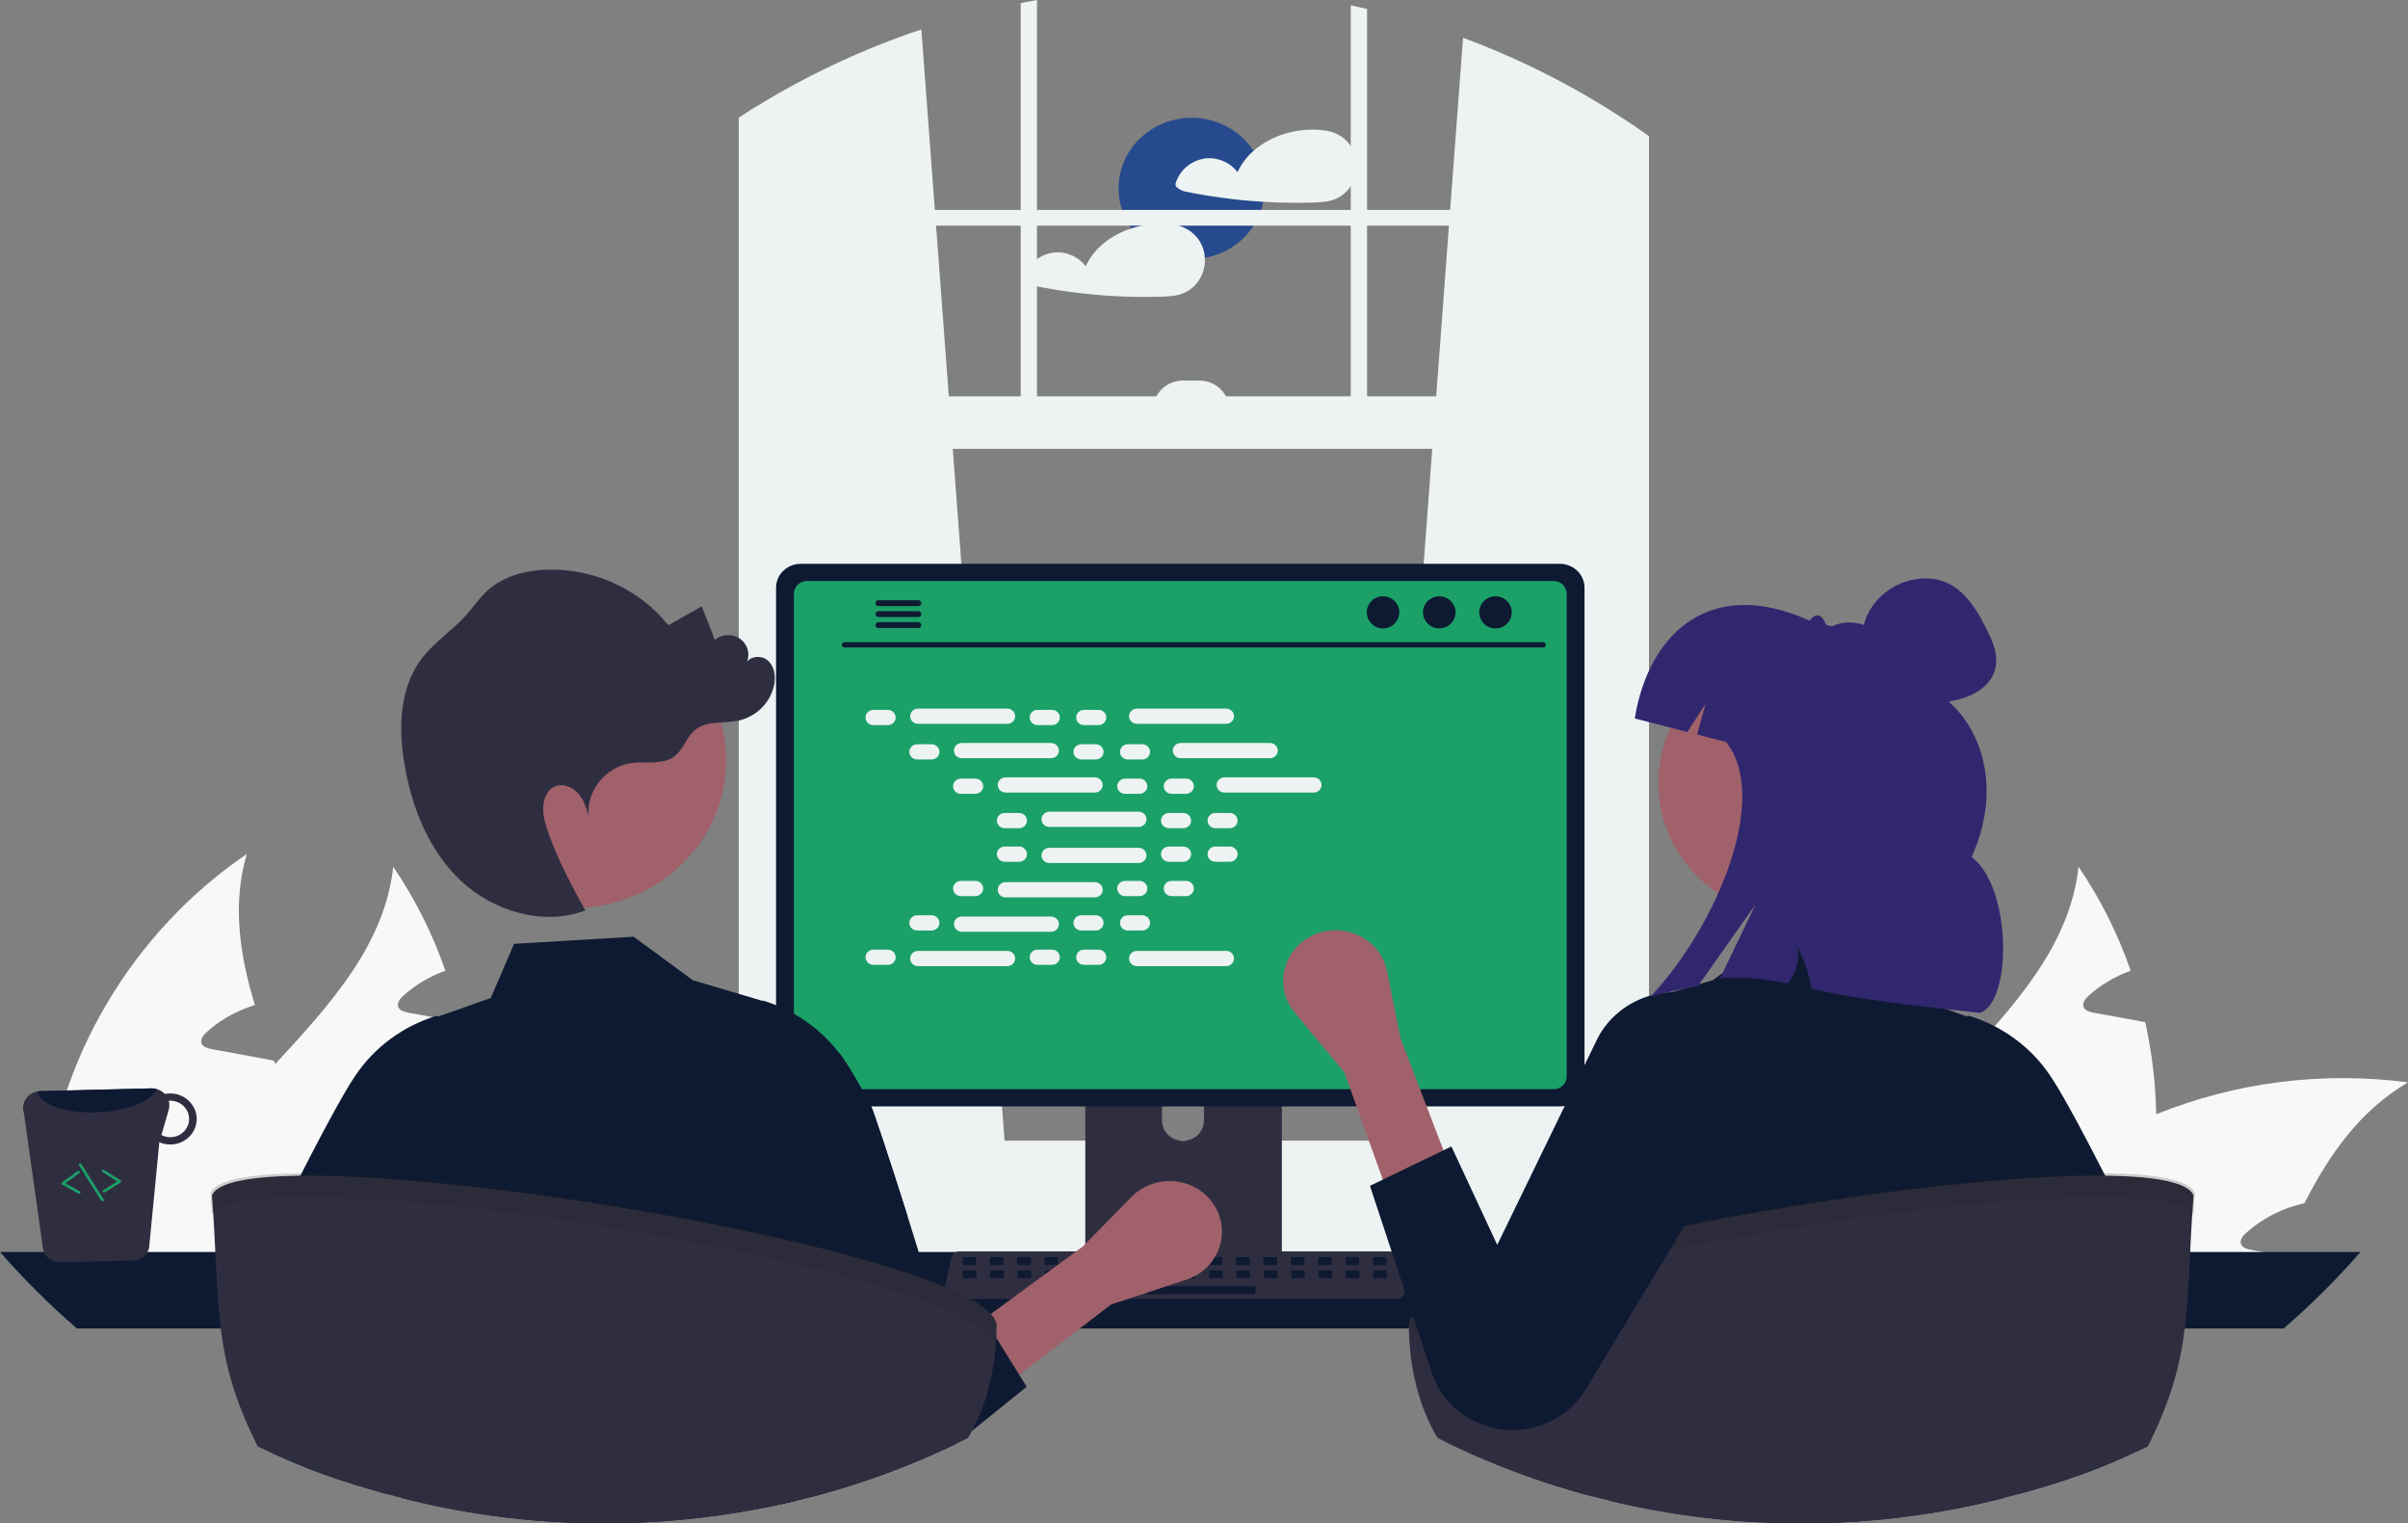 <svg width="381" height="241" viewBox="0 0 381 241" fill="none" xmlns="http://www.w3.org/2000/svg">
<rect x="0" y="0" width="381" height="241" fill="#808080" stroke="none"/>
<g clip-path="url(#clip0_243_1588)">
<path d="M188.542 40.97C194.925 40.97 200.1 35.971 200.1 29.804C200.1 23.637 194.925 18.637 188.542 18.637C182.158 18.637 176.983 23.637 176.983 29.804C176.983 35.971 182.158 40.97 188.542 40.97Z" fill="#274A8E"/>
<path d="M214.409 24.516C214.083 23.484 213.452 22.566 212.592 21.876C211.733 21.185 210.684 20.753 209.574 20.631C209.548 20.629 209.522 20.629 209.496 20.631C209.465 20.622 209.433 20.615 209.401 20.61C205.531 20.125 201.228 21.305 198.332 23.872C197.257 24.811 196.397 25.956 195.808 27.235C195.271 26.526 194.564 25.955 193.747 25.57C192.93 25.186 192.029 24.999 191.12 25.027C189.949 25.101 188.83 25.523 187.916 26.235C187.002 26.947 186.337 27.914 186.012 29.004C185.977 29.137 185.986 29.278 186.04 29.405C186.094 29.532 186.189 29.64 186.311 29.71C186.659 29.998 187.073 30.202 187.519 30.304C188.475 30.501 189.441 30.681 190.406 30.844C192.293 31.162 194.191 31.42 196.098 31.617C197.358 31.747 198.621 31.85 199.886 31.927C202.501 32.086 205.128 32.124 207.747 32.044C209.046 32.002 210.292 31.96 211.478 31.408C212.343 30.998 213.081 30.377 213.621 29.606C214.129 28.865 214.463 28.025 214.599 27.146C214.736 26.266 214.671 25.369 214.409 24.516Z" fill="#EDF2F3"/>
<path d="M190.631 40.785C190.609 40.317 190.528 39.853 190.389 39.404C190.061 38.372 189.429 37.454 188.569 36.764C187.71 36.074 186.66 35.641 185.549 35.519C185.525 35.517 185.5 35.517 185.476 35.519C185.443 35.51 185.41 35.503 185.376 35.498C183.234 35.245 181.061 35.461 179.017 36.13C175.875 37.146 173.117 39.195 171.788 42.123C171.251 41.414 170.543 40.842 169.725 40.458C168.907 40.073 168.005 39.886 167.096 39.915C165.924 39.989 164.805 40.412 163.891 41.123C162.977 41.835 162.313 42.802 161.988 43.892C161.954 44.025 161.965 44.165 162.019 44.292C162.072 44.419 162.166 44.526 162.287 44.599C162.635 44.886 163.049 45.089 163.494 45.193C164.455 45.389 165.416 45.569 166.386 45.732C168.273 46.05 170.169 46.308 172.074 46.506C175.943 46.907 179.837 47.05 183.727 46.932C185.021 46.89 186.272 46.849 187.458 46.297C188.321 45.886 189.058 45.264 189.597 44.494C190.356 43.402 190.719 42.097 190.631 40.785Z" fill="#EDF2F3"/>
<path d="M341.164 176.278C341.33 183.892 340.242 191.483 337.942 198.766C337.861 199.031 337.765 199.295 337.668 199.56H290.244C290.922 196.335 291.998 193.2 293.45 190.222C297.396 182.13 303.84 175.204 310.203 168.326C318.966 158.848 327.52 149.448 328.873 137.123C332.346 142.239 335.118 147.768 337.12 153.572C334.67 154.449 332.42 155.782 330.5 157.494C329.968 157.977 329.404 158.677 329.678 159.346C329.936 159.906 330.645 160.093 331.273 160.218C332.787 160.498 334.301 160.778 335.815 161.042C337.007 161.276 338.216 161.494 339.424 161.712C340.486 166.502 341.068 171.38 341.164 176.278Z" fill="#F8F8F8"/>
<path d="M381 171.236C373.397 175.703 368.564 182.612 364.617 190.347C361.183 191.103 358.013 192.712 355.419 195.016C354.872 195.498 354.308 196.198 354.598 196.868C354.84 197.428 355.564 197.615 356.193 197.739C357.691 198.019 359.221 198.3 360.719 198.564C360.574 198.891 360.429 199.233 360.284 199.56H310.025C312.307 196.587 314.833 193.798 317.58 191.218C318.176 190.643 318.788 190.098 319.417 189.538C325.823 183.944 333.18 179.459 341.163 176.278C353.74 171.199 367.493 169.458 381 171.236Z" fill="#F8F8F8"/>
<path d="M318.402 199.56H273.652C273.407 196.098 273.429 192.623 273.716 189.164C275.504 167.797 287.537 147.441 305.692 135.115C303.372 143.099 304.564 151.036 306.981 159.004C306.642 159.113 306.304 159.206 305.998 159.331C303.547 160.208 301.298 161.54 299.377 163.252C298.846 163.735 298.282 164.435 298.556 165.104C298.797 165.665 299.522 165.851 300.15 165.976C301.665 166.256 303.179 166.536 304.677 166.801C305.885 167.034 307.093 167.252 308.301 167.485C308.865 167.579 309.429 167.688 309.993 167.797C310.073 167.983 310.122 168.155 310.202 168.326C313.037 175.874 316.13 183.484 317.58 191.219C317.939 193.159 318.186 195.118 318.321 197.086C318.369 197.91 318.402 198.735 318.402 199.56Z" fill="#F8F8F8"/>
<path d="M74.512 176.278C74.678 183.892 73.591 191.483 71.29 198.766C71.21 199.031 71.113 199.295 71.016 199.56H23.593C24.271 196.335 25.347 193.2 26.799 190.222C30.745 182.13 37.188 175.204 43.551 168.326C52.314 158.848 60.868 149.448 62.221 137.123C65.695 142.239 68.467 147.768 70.469 153.572C68.018 154.449 65.769 155.782 63.848 157.494C63.317 157.977 62.753 158.677 63.027 159.346C63.284 159.906 63.993 160.093 64.621 160.218C66.136 160.498 67.65 160.778 69.164 161.042C70.356 161.276 71.564 161.494 72.772 161.712C73.834 166.502 74.417 171.38 74.512 176.278Z" fill="#F8F8F8"/>
<path d="M114.348 171.236C106.745 175.703 101.913 182.612 97.966 190.347C94.532 191.103 91.361 192.712 88.768 195.016C88.22 195.498 87.656 196.198 87.947 196.868C88.188 197.428 88.913 197.615 89.541 197.739C91.039 198.019 92.57 198.3 94.068 198.564C93.923 198.891 93.778 199.233 93.633 199.56H43.374C45.656 196.587 48.182 193.798 50.929 191.218C51.525 190.643 52.137 190.098 52.765 189.538C59.172 183.944 66.529 179.459 74.512 176.278C87.089 171.199 100.842 169.458 114.348 171.236Z" fill="#F8F8F8"/>
<path d="M51.75 199.56H7C6.756 196.098 6.778 192.623 7.065 189.164C8.853 167.797 20.886 147.441 39.041 135.115C36.721 143.099 37.913 151.036 40.329 159.004C39.991 159.113 39.653 159.206 39.347 159.331C36.896 160.208 34.647 161.54 32.726 163.252C32.194 163.735 31.631 164.435 31.904 165.104C32.146 165.665 32.871 165.851 33.499 165.976C35.013 166.256 36.528 166.536 38.026 166.801C39.234 167.034 40.442 167.252 41.65 167.485C42.214 167.579 42.778 167.688 43.341 167.797C43.422 167.983 43.47 168.155 43.551 168.326C46.386 175.874 49.479 183.484 50.929 191.219C51.288 193.159 51.535 195.118 51.67 197.086C51.718 197.91 51.75 198.735 51.75 199.56Z" fill="#F8F8F8"/>
<path d="M218.347 181.409L258.331 184.838L258.76 184.876V20.045C258.617 19.948 258.474 19.852 258.331 19.756C249.998 14.125 240.984 9.499 231.489 5.98L229.446 33.206L229.259 35.698L227.238 62.697L226.615 71.003L218.42 180.447L218.347 181.409Z" fill="#EDF2F3"/>
<path d="M119.465 16.975C119.18 17.151 118.894 17.326 118.608 17.51V184.876L119.465 184.801L159.017 181.409L158.944 180.447L150.749 71.003L150.126 62.697L148.105 35.698L147.918 33.206L145.776 4.655C136.535 7.749 127.704 11.884 119.465 16.975Z" fill="#EDF2F3"/>
<path d="M118.608 17.51C118.032 17.87 117.457 18.238 116.89 18.61V187.159C116.89 191.371 119.474 194.9 122.928 195.8C123.493 195.947 124.075 196.022 124.66 196.021H253.137C253.721 196.022 254.302 195.947 254.865 195.8C256.149 195.455 257.312 194.782 258.232 193.851C259.987 192.039 260.946 189.64 260.907 187.159V21.542C260.198 21.036 259.483 20.534 258.76 20.045C258.618 19.948 258.475 19.852 258.332 19.756V187.159C258.333 187.702 258.266 188.243 258.133 188.77C257.522 191.258 255.509 193.081 253.137 193.081H124.66C121.794 193.081 119.465 190.426 119.465 187.159V16.975C119.18 17.151 118.894 17.326 118.608 17.51Z" fill="#EDF2F3"/>
<path d="M259.619 33.207H118.176V35.699H259.619V33.207Z" fill="#EDF2F3"/>
<path d="M216.3 1.418C215.443 1.213 214.585 1.02 213.72 0.841V68.51H216.3V1.418Z" fill="#EDF2F3"/>
<path d="M164.077 0C163.216 0.155 162.354 0.314 161.497 0.485V68.51H164.077V0Z" fill="#EDF2F3"/>
<path d="M90.445 191.659C90.445 193.089 90.728 194.506 91.281 195.833C91.493 196.347 91.746 196.845 92.038 197.322C92.415 197.943 92.853 198.529 93.346 199.07C94.433 200.267 95.772 201.226 97.275 201.883C98.776 202.54 100.406 202.88 102.055 202.88H271.444C274.523 202.88 277.476 201.698 279.653 199.594C281.83 197.491 283.053 194.638 283.053 191.663C283.053 188.689 281.83 185.836 279.653 183.732C277.476 181.629 274.523 180.447 271.444 180.447H102.055C98.978 180.45 96.027 181.632 93.851 183.734C91.674 185.836 90.45 188.686 90.445 191.659Z" fill="#EDF2F3"/>
<path d="M118.176 71.004L258.76 71.004V62.697L118.176 62.697V71.004Z" fill="#EDF2F3"/>
<path d="M194.486 64.774H182.449C182.449 63.562 182.947 62.4 183.834 61.543C184.721 60.686 185.923 60.205 187.178 60.205H189.757C190.378 60.205 190.993 60.323 191.567 60.553C192.141 60.782 192.662 61.119 193.101 61.543C193.54 61.967 193.889 62.471 194.126 63.025C194.364 63.58 194.486 64.174 194.486 64.774H194.486Z" fill="#EDF2F3"/>
<path d="M0 198.066C3.76 202.371 7.828 206.416 12.172 210.173H361.321C365.666 206.416 369.733 202.371 373.494 198.066H0Z" fill="#0E1A32"/>
<path d="M171.718 157.58V200.471H202.82V157.58C202.82 157.271 202.719 156.971 202.529 156.722C202.34 156.474 202.073 156.291 201.768 156.2C201.624 156.154 201.474 156.131 201.322 156.133H173.22C173.023 156.132 172.828 156.169 172.646 156.242C172.463 156.315 172.298 156.421 172.158 156.555C172.019 156.69 171.908 156.849 171.833 157.025C171.757 157.201 171.718 157.389 171.718 157.58ZM183.856 172.317C183.864 171.472 184.217 170.664 184.839 170.069C185.461 169.473 186.301 169.14 187.176 169.14C188.051 169.14 188.891 169.473 189.513 170.069C190.134 170.664 190.488 171.472 190.496 172.317V177.294C190.491 178.142 190.14 178.953 189.518 179.551C188.895 180.149 188.053 180.485 187.176 180.485C186.298 180.485 185.456 180.149 184.834 179.551C184.212 178.953 183.86 178.142 183.856 177.294V172.317Z" fill="#2F2E41"/>
<path d="M171.622 199.099V203.235C171.623 203.449 171.711 203.655 171.867 203.807C172.024 203.959 172.236 204.045 172.458 204.046H202.079C202.301 204.045 202.514 203.959 202.67 203.807C202.827 203.655 202.915 203.45 202.915 203.235V199.099H171.622Z" fill="#0E1A32"/>
<path d="M122.789 92.959V171.272C122.79 172.27 123.201 173.227 123.931 173.932C124.661 174.638 125.652 175.035 126.685 175.036H246.808C247.841 175.035 248.831 174.638 249.562 173.932C250.292 173.227 250.703 172.27 250.704 171.272V92.959C250.701 91.962 250.29 91.006 249.56 90.301C248.83 89.597 247.84 89.2 246.808 89.199H126.685C125.653 89.2 124.663 89.597 123.933 90.301C123.203 91.006 122.792 91.962 122.789 92.959Z" fill="#0E1A32"/>
<path d="M125.607 93.933V170.306C125.608 170.839 125.828 171.35 126.218 171.727C126.609 172.104 127.138 172.316 127.69 172.317H245.808C246.36 172.316 246.889 172.104 247.28 171.727C247.67 171.35 247.89 170.839 247.89 170.306V93.933C247.89 93.399 247.671 92.887 247.281 92.509C246.891 92.131 246.361 91.918 245.808 91.917H127.69C127.137 91.918 126.607 92.131 126.217 92.509C125.827 92.887 125.607 93.399 125.607 93.933Z" fill="#1BA168"/>
<path d="M149.693 205.021C149.813 205.167 149.966 205.284 150.14 205.364C150.314 205.445 150.505 205.486 150.697 205.485H220.97C221.163 205.485 221.352 205.443 221.526 205.363C221.699 205.283 221.852 205.167 221.973 205.023C222.094 204.879 222.18 204.71 222.226 204.53C222.271 204.349 222.274 204.161 222.234 203.98L221.144 198.974C221.098 198.769 221.001 198.58 220.86 198.421C220.72 198.263 220.54 198.141 220.338 198.066C220.192 198.011 220.037 197.982 219.88 197.982H151.784C151.627 197.982 151.471 198.011 151.325 198.066C151.123 198.141 150.944 198.263 150.803 198.421C150.662 198.58 150.565 198.769 150.52 198.974L149.429 203.98C149.39 204.161 149.394 204.349 149.439 204.529C149.485 204.709 149.572 204.877 149.693 205.021Z" fill="#2F2E41"/>
<path d="M217.427 200.139H219.169C219.285 200.139 219.38 200.047 219.38 199.935V199.088C219.38 198.975 219.285 198.884 219.169 198.884H217.427C217.31 198.884 217.215 198.975 217.215 199.088V199.935C217.215 200.047 217.31 200.139 217.427 200.139Z" fill="#0E1A32"/>
<path d="M213.099 200.139H214.84C214.957 200.139 215.052 200.047 215.052 199.935V199.088C215.052 198.975 214.957 198.884 214.84 198.884H213.099C212.982 198.884 212.887 198.975 212.887 199.088V199.935C212.887 200.047 212.982 200.139 213.099 200.139Z" fill="#0E1A32"/>
<path d="M208.77 200.139H210.511C210.628 200.139 210.723 200.047 210.723 199.935V199.088C210.723 198.975 210.628 198.884 210.511 198.884H208.77C208.653 198.884 208.558 198.975 208.558 199.088V199.935C208.558 200.047 208.653 200.139 208.77 200.139Z" fill="#0E1A32"/>
<path d="M204.44 200.139H206.182C206.299 200.139 206.394 200.047 206.394 199.935V199.088C206.394 198.975 206.299 198.884 206.182 198.884H204.44C204.324 198.884 204.229 198.975 204.229 199.088V199.935C204.229 200.047 204.324 200.139 204.44 200.139Z" fill="#0E1A32"/>
<path d="M200.112 200.139H201.854C201.971 200.139 202.065 200.047 202.065 199.935V199.088C202.065 198.975 201.971 198.884 201.854 198.884H200.112C199.996 198.884 199.901 198.975 199.901 199.088V199.935C199.901 200.047 199.996 200.139 200.112 200.139Z" fill="#0E1A32"/>
<path d="M195.783 200.139H197.525C197.642 200.139 197.736 200.047 197.736 199.935V199.088C197.736 198.975 197.642 198.884 197.525 198.884H195.783C195.667 198.884 195.572 198.975 195.572 199.088V199.935C195.572 200.047 195.667 200.139 195.783 200.139Z" fill="#0E1A32"/>
<path d="M191.454 200.139H193.196C193.313 200.139 193.407 200.047 193.407 199.935V199.088C193.407 198.975 193.313 198.884 193.196 198.884H191.454C191.337 198.884 191.243 198.975 191.243 199.088V199.935C191.243 200.047 191.337 200.139 191.454 200.139Z" fill="#0E1A32"/>
<path d="M187.126 200.139H188.868C188.984 200.139 189.079 200.047 189.079 199.935V199.088C189.079 198.975 188.984 198.884 188.868 198.884H187.126C187.009 198.884 186.915 198.975 186.915 199.088V199.935C186.915 200.047 187.009 200.139 187.126 200.139Z" fill="#0E1A32"/>
<path d="M182.797 200.139H184.539C184.655 200.139 184.75 200.047 184.75 199.935V199.088C184.75 198.975 184.655 198.884 184.539 198.884H182.797C182.68 198.884 182.586 198.975 182.586 199.088V199.935C182.586 200.047 182.68 200.139 182.797 200.139Z" fill="#0E1A32"/>
<path d="M178.468 200.139H180.21C180.326 200.139 180.421 200.047 180.421 199.935V199.088C180.421 198.975 180.326 198.884 180.21 198.884H178.468C178.351 198.884 178.257 198.975 178.257 199.088V199.935C178.257 200.047 178.351 200.139 178.468 200.139Z" fill="#0E1A32"/>
<path d="M174.14 200.139H175.881C175.998 200.139 176.093 200.047 176.093 199.935V199.088C176.093 198.975 175.998 198.884 175.881 198.884H174.14C174.023 198.884 173.928 198.975 173.928 199.088V199.935C173.928 200.047 174.023 200.139 174.14 200.139Z" fill="#0E1A32"/>
<path d="M169.811 200.139H171.552C171.669 200.139 171.764 200.047 171.764 199.935V199.088C171.764 198.975 171.669 198.884 171.552 198.884H169.811C169.694 198.884 169.599 198.975 169.599 199.088V199.935C169.599 200.047 169.694 200.139 169.811 200.139Z" fill="#0E1A32"/>
<path d="M165.481 200.139H167.223C167.34 200.139 167.435 200.047 167.435 199.935V199.088C167.435 198.975 167.34 198.884 167.223 198.884H165.481C165.365 198.884 165.27 198.975 165.27 199.088V199.935C165.27 200.047 165.365 200.139 165.481 200.139Z" fill="#0E1A32"/>
<path d="M161.153 200.139H162.895C163.012 200.139 163.106 200.047 163.106 199.935V199.088C163.106 198.975 163.012 198.884 162.895 198.884H161.153C161.037 198.884 160.942 198.975 160.942 199.088V199.935C160.942 200.047 161.037 200.139 161.153 200.139Z" fill="#0E1A32"/>
<path d="M156.824 200.139H158.566C158.683 200.139 158.777 200.047 158.777 199.935V199.088C158.777 198.975 158.683 198.884 158.566 198.884H156.824C156.708 198.884 156.613 198.975 156.613 199.088V199.935C156.613 200.047 156.708 200.139 156.824 200.139Z" fill="#0E1A32"/>
<path d="M152.496 200.139H154.238C154.355 200.139 154.449 200.047 154.449 199.935V199.088C154.449 198.975 154.355 198.884 154.238 198.884H152.496C152.379 198.884 152.285 198.975 152.285 199.088V199.935C152.285 200.047 152.379 200.139 152.496 200.139Z" fill="#0E1A32"/>
<path d="M217.479 202.23H219.22C219.337 202.23 219.432 202.138 219.432 202.026V201.179C219.432 201.067 219.337 200.975 219.22 200.975H217.479C217.362 200.975 217.267 201.067 217.267 201.179V202.026C217.267 202.138 217.362 202.23 217.479 202.23Z" fill="#0E1A32"/>
<path d="M213.149 202.23H214.891C215.008 202.23 215.103 202.138 215.103 202.026V201.179C215.103 201.067 215.008 200.975 214.891 200.975H213.149C213.033 200.975 212.938 201.067 212.938 201.179V202.026C212.938 202.138 213.033 202.23 213.149 202.23Z" fill="#0E1A32"/>
<path d="M208.82 202.23H210.562C210.679 202.23 210.773 202.138 210.773 202.026V201.179C210.773 201.067 210.679 200.975 210.562 200.975H208.82C208.704 200.975 208.609 201.067 208.609 201.179V202.026C208.609 202.138 208.704 202.23 208.82 202.23Z" fill="#0E1A32"/>
<path d="M204.492 202.23H206.234C206.351 202.23 206.445 202.138 206.445 202.026V201.179C206.445 201.067 206.351 200.975 206.234 200.975H204.492C204.375 200.975 204.281 201.067 204.281 201.179V202.026C204.281 202.138 204.375 202.23 204.492 202.23Z" fill="#0E1A32"/>
<path d="M200.163 202.23H201.905C202.022 202.23 202.116 202.138 202.116 202.026V201.179C202.116 201.067 202.022 200.975 201.905 200.975H200.163C200.046 200.975 199.952 201.067 199.952 201.179V202.026C199.952 202.138 200.046 202.23 200.163 202.23Z" fill="#0E1A32"/>
<path d="M195.834 202.23H197.576C197.692 202.23 197.787 202.138 197.787 202.026V201.179C197.787 201.067 197.692 200.975 197.576 200.975H195.834C195.717 200.975 195.623 201.067 195.623 201.179V202.026C195.623 202.138 195.717 202.23 195.834 202.23Z" fill="#0E1A32"/>
<path d="M191.506 202.23H193.248C193.364 202.23 193.459 202.138 193.459 202.026V201.179C193.459 201.067 193.364 200.975 193.248 200.975H191.506C191.389 200.975 191.295 201.067 191.295 201.179V202.026C191.295 202.138 191.389 202.23 191.506 202.23Z" fill="#0E1A32"/>
<path d="M187.177 202.23H188.919C189.035 202.23 189.13 202.138 189.13 202.026V201.179C189.13 201.067 189.035 200.975 188.919 200.975H187.177C187.06 200.975 186.965 201.067 186.965 201.179V202.026C186.965 202.138 187.06 202.23 187.177 202.23Z" fill="#0E1A32"/>
<path d="M182.848 202.23H184.589C184.706 202.23 184.801 202.138 184.801 202.026V201.179C184.801 201.067 184.706 200.975 184.589 200.975H182.848C182.731 200.975 182.636 201.067 182.636 201.179V202.026C182.636 202.138 182.731 202.23 182.848 202.23Z" fill="#0E1A32"/>
<path d="M178.52 202.23H180.261C180.378 202.23 180.473 202.138 180.473 202.026V201.179C180.473 201.067 180.378 200.975 180.261 200.975H178.52C178.403 200.975 178.308 201.067 178.308 201.179V202.026C178.308 202.138 178.403 202.23 178.52 202.23Z" fill="#0E1A32"/>
<path d="M174.19 202.23H175.932C176.049 202.23 176.144 202.138 176.144 202.026V201.179C176.144 201.067 176.049 200.975 175.932 200.975H174.19C174.074 200.975 173.979 201.067 173.979 201.179V202.026C173.979 202.138 174.074 202.23 174.19 202.23Z" fill="#0E1A32"/>
<path d="M169.862 202.23H171.604C171.721 202.23 171.815 202.138 171.815 202.026V201.179C171.815 201.067 171.721 200.975 171.604 200.975H169.862C169.746 200.975 169.651 201.067 169.651 201.179V202.026C169.651 202.138 169.746 202.23 169.862 202.23Z" fill="#0E1A32"/>
<path d="M165.533 202.23H167.275C167.392 202.23 167.486 202.138 167.486 202.026V201.179C167.486 201.067 167.392 200.975 167.275 200.975H165.533C165.417 200.975 165.322 201.067 165.322 201.179V202.026C165.322 202.138 165.417 202.23 165.533 202.23Z" fill="#0E1A32"/>
<path d="M161.204 202.23H162.946C163.063 202.23 163.157 202.138 163.157 202.026V201.179C163.157 201.067 163.063 200.975 162.946 200.975H161.204C161.087 200.975 160.993 201.067 160.993 201.179V202.026C160.993 202.138 161.087 202.23 161.204 202.23Z" fill="#0E1A32"/>
<path d="M156.876 202.23H158.618C158.734 202.23 158.829 202.138 158.829 202.026V201.179C158.829 201.067 158.734 200.975 158.618 200.975H156.876C156.759 200.975 156.665 201.067 156.665 201.179V202.026C156.665 202.138 156.759 202.23 156.876 202.23Z" fill="#0E1A32"/>
<path d="M152.547 202.23H154.289C154.405 202.23 154.5 202.138 154.5 202.026V201.179C154.5 201.067 154.405 200.975 154.289 200.975H152.547C152.43 200.975 152.336 201.067 152.336 201.179V202.026C152.336 202.138 152.43 202.23 152.547 202.23Z" fill="#0E1A32"/>
<path d="M181.55 204.739H198.442C198.559 204.739 198.653 204.648 198.653 204.535V203.689C198.653 203.576 198.559 203.484 198.442 203.484H181.55C181.433 203.484 181.338 203.576 181.338 203.689V204.535C181.338 204.648 181.433 204.739 181.55 204.739Z" fill="#0E1A32"/>
<path d="M133.625 102.438H244.149C244.263 102.436 244.373 102.39 244.453 102.31C244.534 102.231 244.579 102.124 244.579 102.013C244.579 101.902 244.534 101.796 244.453 101.716C244.373 101.637 244.263 101.591 244.149 101.589H133.625C133.51 101.591 133.401 101.637 133.321 101.716C133.24 101.796 133.195 101.902 133.195 102.013C133.195 102.124 133.24 102.231 133.321 102.31C133.401 102.39 133.51 102.436 133.625 102.438Z" fill="#0E1A32"/>
<path d="M236.625 99.421C238.047 99.421 239.2 98.282 239.2 96.877C239.2 95.472 238.047 94.333 236.625 94.333C235.202 94.333 234.049 95.472 234.049 96.877C234.049 98.282 235.202 99.421 236.625 99.421Z" fill="#0E1A32"/>
<path d="M227.727 99.421C229.15 99.421 230.303 98.282 230.303 96.877C230.303 95.472 229.15 94.333 227.727 94.333C226.305 94.333 225.151 95.472 225.151 96.877C225.151 98.282 226.305 99.421 227.727 99.421Z" fill="#0E1A32"/>
<path d="M218.829 99.421C220.251 99.421 221.404 98.282 221.404 96.877C221.404 95.472 220.251 94.333 218.829 94.333C217.406 94.333 216.253 95.472 216.253 96.877C216.253 98.282 217.406 99.421 218.829 99.421Z" fill="#0E1A32"/>
<path d="M138.512 95.426C138.511 95.486 138.523 95.546 138.547 95.602C138.571 95.657 138.605 95.708 138.649 95.751C138.693 95.793 138.745 95.827 138.802 95.85C138.86 95.874 138.921 95.886 138.984 95.886H145.304C145.428 95.883 145.547 95.833 145.635 95.747C145.722 95.661 145.771 95.545 145.771 95.424C145.771 95.303 145.722 95.187 145.635 95.101C145.547 95.015 145.428 94.965 145.304 94.962H138.984C138.857 94.963 138.737 95.013 138.649 95.1C138.56 95.187 138.511 95.304 138.512 95.426Z" fill="#0E1A32"/>
<path d="M138.512 97.162C138.511 97.222 138.523 97.281 138.547 97.337C138.571 97.393 138.605 97.443 138.649 97.486C138.693 97.529 138.745 97.563 138.802 97.586C138.86 97.609 138.921 97.621 138.984 97.622H145.304C145.429 97.619 145.548 97.569 145.635 97.483C145.722 97.396 145.771 97.28 145.771 97.159C145.771 97.039 145.722 96.923 145.635 96.836C145.548 96.75 145.429 96.7 145.304 96.697H138.984C138.857 96.699 138.737 96.749 138.649 96.835C138.56 96.922 138.511 97.04 138.512 97.162Z" fill="#0E1A32"/>
<path d="M138.512 98.893C138.511 99.015 138.56 99.132 138.649 99.219C138.737 99.306 138.857 99.356 138.984 99.357H145.304C145.428 99.354 145.547 99.304 145.635 99.218C145.722 99.132 145.771 99.016 145.771 98.895C145.771 98.774 145.722 98.658 145.635 98.572C145.547 98.486 145.428 98.436 145.304 98.433H138.984C138.921 98.433 138.86 98.445 138.802 98.469C138.745 98.492 138.693 98.526 138.649 98.569C138.605 98.611 138.571 98.662 138.547 98.718C138.523 98.773 138.511 98.833 138.512 98.893Z" fill="#0E1A32"/>
<path d="M140.465 112.306H138.194C137.505 112.306 136.947 112.845 136.947 113.511C136.947 114.176 137.505 114.715 138.194 114.715H140.465C141.153 114.715 141.712 114.176 141.712 113.511C141.712 112.845 141.153 112.306 140.465 112.306Z" fill="#EDF2F3"/>
<path d="M166.438 112.306H164.167C163.478 112.306 162.92 112.845 162.92 113.511C162.92 114.176 163.478 114.715 164.167 114.715H166.438C167.126 114.715 167.684 114.176 167.684 113.511C167.684 112.845 167.126 112.306 166.438 112.306Z" fill="#EDF2F3"/>
<path d="M173.796 112.306H171.525C170.836 112.306 170.278 112.845 170.278 113.511C170.278 114.176 170.836 114.715 171.525 114.715H173.796C174.484 114.715 175.043 114.176 175.043 113.511C175.043 112.845 174.484 112.306 173.796 112.306Z" fill="#EDF2F3"/>
<path d="M159.373 112.105H145.258C144.57 112.105 144.012 112.645 144.012 113.31C144.012 113.975 144.57 114.514 145.258 114.514H159.373C160.061 114.514 160.619 113.975 160.619 113.31C160.619 112.645 160.061 112.105 159.373 112.105Z" fill="#EDF2F3"/>
<path d="M194.002 112.105H179.888C179.2 112.105 178.642 112.645 178.642 113.31C178.642 113.975 179.2 114.514 179.888 114.514H194.002C194.691 114.514 195.249 113.975 195.249 113.31C195.249 112.645 194.691 112.105 194.002 112.105Z" fill="#EDF2F3"/>
<path d="M147.391 117.743H145.12C144.431 117.743 143.873 118.282 143.873 118.947C143.873 119.612 144.431 120.152 145.12 120.152H147.391C148.079 120.152 148.637 119.612 148.637 118.947C148.637 118.282 148.079 117.743 147.391 117.743Z" fill="#EDF2F3"/>
<path d="M173.363 117.743H171.092C170.404 117.743 169.846 118.282 169.846 118.947C169.846 119.612 170.404 120.152 171.092 120.152H173.363C174.052 120.152 174.61 119.612 174.61 118.947C174.61 118.282 174.052 117.743 173.363 117.743Z" fill="#EDF2F3"/>
<path d="M180.723 117.743H178.452C177.763 117.743 177.205 118.282 177.205 118.947C177.205 119.612 177.763 120.152 178.452 120.152H180.723C181.411 120.152 181.969 119.612 181.969 118.947C181.969 118.282 181.411 117.743 180.723 117.743Z" fill="#EDF2F3"/>
<path d="M166.298 117.542H152.184C151.496 117.542 150.938 118.081 150.938 118.746C150.938 119.412 151.496 119.951 152.184 119.951H166.298C166.987 119.951 167.545 119.412 167.545 118.746C167.545 118.081 166.987 117.542 166.298 117.542Z" fill="#EDF2F3"/>
<path d="M200.929 117.542H186.815C186.127 117.542 185.568 118.081 185.568 118.746C185.568 119.412 186.127 119.951 186.815 119.951H200.929C201.618 119.951 202.176 119.412 202.176 118.746C202.176 118.081 201.618 117.542 200.929 117.542Z" fill="#EDF2F3"/>
<path d="M154.316 123.18H152.045C151.357 123.18 150.799 123.719 150.799 124.384C150.799 125.049 151.357 125.588 152.045 125.588H154.316C155.005 125.588 155.563 125.049 155.563 124.384C155.563 123.719 155.005 123.18 154.316 123.18Z" fill="#EDF2F3"/>
<path d="M180.289 123.18H178.018C177.33 123.18 176.771 123.719 176.771 124.384C176.771 125.049 177.33 125.588 178.018 125.588H180.289C180.978 125.588 181.536 125.049 181.536 124.384C181.536 123.719 180.978 123.18 180.289 123.18Z" fill="#EDF2F3"/>
<path d="M187.648 123.18H185.378C184.689 123.18 184.131 123.719 184.131 124.384C184.131 125.049 184.689 125.588 185.378 125.588H187.648C188.337 125.588 188.895 125.049 188.895 124.384C188.895 123.719 188.337 123.18 187.648 123.18Z" fill="#EDF2F3"/>
<path d="M173.225 122.979H159.111C158.422 122.979 157.864 123.518 157.864 124.183C157.864 124.848 158.422 125.388 159.111 125.388H173.225C173.914 125.388 174.472 124.848 174.472 124.183C174.472 123.518 173.914 122.979 173.225 122.979Z" fill="#EDF2F3"/>
<path d="M207.855 122.979H193.741C193.052 122.979 192.494 123.518 192.494 124.183C192.494 124.848 193.052 125.388 193.741 125.388H207.855C208.544 125.388 209.102 124.848 209.102 124.183C209.102 123.518 208.544 122.979 207.855 122.979Z" fill="#EDF2F3"/>
<path d="M161.243 128.616H158.972C158.284 128.616 157.726 129.155 157.726 129.821C157.726 130.486 158.284 131.025 158.972 131.025H161.243C161.932 131.025 162.49 130.486 162.49 129.821C162.49 129.155 161.932 128.616 161.243 128.616Z" fill="#EDF2F3"/>
<path d="M187.216 128.616H184.945C184.256 128.616 183.698 129.155 183.698 129.821C183.698 130.486 184.256 131.025 184.945 131.025H187.216C187.904 131.025 188.462 130.486 188.462 129.821C188.462 129.155 187.904 128.616 187.216 128.616Z" fill="#EDF2F3"/>
<path d="M194.574 128.616H192.303C191.615 128.616 191.057 129.155 191.057 129.821C191.057 130.486 191.615 131.025 192.303 131.025H194.574C195.263 131.025 195.821 130.486 195.821 129.821C195.821 129.155 195.263 128.616 194.574 128.616Z" fill="#EDF2F3"/>
<path d="M180.151 128.415H166.037C165.348 128.415 164.79 128.955 164.79 129.62C164.79 130.285 165.348 130.824 166.037 130.824H180.151C180.839 130.824 181.398 130.285 181.398 129.62C181.398 128.955 180.839 128.415 180.151 128.415Z" fill="#EDF2F3"/>
<path d="M166.438 150.235H164.167C163.478 150.235 162.92 150.774 162.92 151.439C162.92 152.104 163.478 152.644 164.167 152.644H166.438C167.126 152.644 167.684 152.104 167.684 151.439C167.684 150.774 167.126 150.235 166.438 150.235Z" fill="#EDF2F3"/>
<path d="M173.796 150.235H171.525C170.836 150.235 170.278 150.774 170.278 151.439C170.278 152.104 170.836 152.644 171.525 152.644H173.796C174.484 152.644 175.043 152.104 175.043 151.439C175.043 150.774 174.484 150.235 173.796 150.235Z" fill="#EDF2F3"/>
<path d="M194.002 150.436H179.888C179.2 150.436 178.642 150.975 178.642 151.64C178.642 152.305 179.2 152.844 179.888 152.844H194.002C194.691 152.844 195.249 152.305 195.249 151.64C195.249 150.975 194.691 150.436 194.002 150.436Z" fill="#EDF2F3"/>
<path d="M140.465 150.235H138.194C137.505 150.235 136.947 150.774 136.947 151.439C136.947 152.104 137.505 152.644 138.194 152.644H140.465C141.153 152.644 141.712 152.104 141.712 151.439C141.712 150.774 141.153 150.235 140.465 150.235Z" fill="#EDF2F3"/>
<path d="M159.373 150.436H145.258C144.57 150.436 144.012 150.975 144.012 151.64C144.012 152.305 144.57 152.844 145.258 152.844H159.373C160.061 152.844 160.619 152.305 160.619 151.64C160.619 150.975 160.061 150.436 159.373 150.436Z" fill="#EDF2F3"/>
<path d="M147.391 144.798H145.12C144.431 144.798 143.873 145.337 143.873 146.002C143.873 146.668 144.431 147.207 145.12 147.207H147.391C148.079 147.207 148.637 146.668 148.637 146.002C148.637 145.337 148.079 144.798 147.391 144.798Z" fill="#EDF2F3"/>
<path d="M173.363 144.798H171.092C170.404 144.798 169.846 145.337 169.846 146.002C169.846 146.668 170.404 147.207 171.092 147.207H173.363C174.052 147.207 174.61 146.668 174.61 146.002C174.61 145.337 174.052 144.798 173.363 144.798Z" fill="#EDF2F3"/>
<path d="M180.723 144.798H178.452C177.763 144.798 177.205 145.337 177.205 146.002C177.205 146.668 177.763 147.207 178.452 147.207H180.723C181.411 147.207 181.969 146.668 181.969 146.002C181.969 145.337 181.411 144.798 180.723 144.798Z" fill="#EDF2F3"/>
<path d="M166.298 144.999H152.184C151.496 144.999 150.938 145.538 150.938 146.203C150.938 146.868 151.496 147.408 152.184 147.408H166.298C166.987 147.408 167.545 146.868 167.545 146.203C167.545 145.538 166.987 144.999 166.298 144.999Z" fill="#EDF2F3"/>
<path d="M154.316 139.361H152.045C151.357 139.361 150.799 139.901 150.799 140.566C150.799 141.231 151.357 141.77 152.045 141.77H154.316C155.005 141.77 155.563 141.231 155.563 140.566C155.563 139.901 155.005 139.361 154.316 139.361Z" fill="#EDF2F3"/>
<path d="M180.289 139.361H178.018C177.33 139.361 176.771 139.901 176.771 140.566C176.771 141.231 177.33 141.77 178.018 141.77H180.289C180.978 141.77 181.536 141.231 181.536 140.566C181.536 139.901 180.978 139.361 180.289 139.361Z" fill="#EDF2F3"/>
<path d="M187.648 139.361H185.378C184.689 139.361 184.131 139.901 184.131 140.566C184.131 141.231 184.689 141.77 185.378 141.77H187.648C188.337 141.77 188.895 141.231 188.895 140.566C188.895 139.901 188.337 139.361 187.648 139.361Z" fill="#EDF2F3"/>
<path d="M173.225 139.562H159.111C158.422 139.562 157.864 140.101 157.864 140.767C157.864 141.432 158.422 141.971 159.111 141.971H173.225C173.914 141.971 174.472 141.432 174.472 140.767C174.472 140.101 173.914 139.562 173.225 139.562Z" fill="#EDF2F3"/>
<path d="M161.243 133.925H158.972C158.284 133.925 157.726 134.464 157.726 135.129C157.726 135.794 158.284 136.334 158.972 136.334H161.243C161.932 136.334 162.49 135.794 162.49 135.129C162.49 134.464 161.932 133.925 161.243 133.925Z" fill="#EDF2F3"/>
<path d="M187.216 133.925H184.945C184.256 133.925 183.698 134.464 183.698 135.129C183.698 135.794 184.256 136.334 184.945 136.334H187.216C187.904 136.334 188.462 135.794 188.462 135.129C188.462 134.464 187.904 133.925 187.216 133.925Z" fill="#EDF2F3"/>
<path d="M194.574 133.925H192.303C191.615 133.925 191.057 134.464 191.057 135.129C191.057 135.794 191.615 136.334 192.303 136.334H194.574C195.263 136.334 195.821 135.794 195.821 135.129C195.821 134.464 195.263 133.925 194.574 133.925Z" fill="#EDF2F3"/>
<path d="M180.151 134.125H166.037C165.348 134.125 164.79 134.665 164.79 135.33C164.79 135.995 165.348 136.534 166.037 136.534H180.151C180.839 136.534 181.398 135.995 181.398 135.33C181.398 134.665 180.839 134.125 180.151 134.125Z" fill="#EDF2F3"/>
<path d="M151.468 228.32C151.373 228.366 151.278 228.412 151.183 228.454C150.581 228.742 149.975 229.027 149.365 229.307C147.538 230.148 145.688 230.946 143.815 231.703C138.887 233.695 133.831 235.375 128.677 236.734C127.812 231.519 126.972 219.22 126.167 210.174C126.015 208.472 125.864 206.887 125.712 205.486C125.568 203.647 125.295 201.819 124.894 200.016C124.855 199.875 124.798 199.738 124.725 199.61C124.808 200.334 124.894 202.492 124.976 205.486C125.02 206.887 125.059 208.472 125.102 210.174C125.305 218.881 125.517 230.729 125.73 237.475C125.128 237.617 124.522 237.759 123.916 237.893C123.535 237.981 123.15 238.064 122.764 238.144C122.297 238.244 121.829 238.344 121.362 238.436C120.873 238.537 120.384 238.633 119.894 238.725C111.901 240.242 103.774 241.004 95.627 241C95.086 241 94.549 240.996 94.008 240.992C93.844 240.992 93.679 240.987 93.511 240.983C93.034 240.975 92.541 240.967 92.039 240.954C82.412 240.697 72.848 239.365 63.538 236.985L63.915 210.174L63.98 205.486L64.006 203.709C63.791 204.28 63.663 204.879 63.625 205.486C63.473 206.628 63.318 208.246 63.162 210.174C62.569 217.601 61.958 229.583 61.326 236.4C53.842 234.342 48.37 232.464 41.531 229.161C41.267 229.035 40.998 228.906 40.734 228.776C40.782 228.454 40.834 228.132 40.882 227.801C41.656 222.599 40.743 215.828 41.6 210.174C42.254 205.812 42.929 201.622 43.609 198.067C44.431 193.789 45.267 190.426 46.093 188.791C47.046 186.905 47.998 185.048 48.92 183.271C49.318 182.506 49.709 181.754 50.093 181.017C50.301 180.62 50.509 180.226 50.712 179.842C51.639 178.089 52.513 176.471 53.314 175.037C53.877 174.029 54.396 173.117 54.872 172.318C55.431 171.377 55.924 170.599 56.331 170.01C59.336 165.608 63.808 162.331 69.005 160.721L69.135 160.688L69.261 160.738L69.404 160.801L77.654 157.886L81.338 149.317L100.259 148.192L103.315 150.438L104.878 151.588L106.544 152.813L109.609 155.067L110.479 155.326L111.774 155.711L120.626 158.338L120.717 158.3L120.847 158.333C125.576 159.796 129.716 162.647 132.69 166.488C132.985 166.856 133.257 167.237 133.521 167.622C134.24 168.65 135.21 170.277 136.352 172.318C136.824 173.159 137.322 174.07 137.846 175.037C138.162 175.618 140.889 183.84 143.542 192.237C146.023 200.1 148.438 208.117 148.754 210.174C148.81 210.555 148.871 210.939 148.927 211.32C149.287 213.7 149.642 216.096 149.984 218.434C150.49 221.901 150.984 225.246 151.455 228.236C151.46 228.266 151.464 228.291 151.468 228.32Z" fill="#0E1A32"/>
<path opacity="0.2" d="M131.417 198.048L127.739 184.334L124.491 196.167L131.417 198.048Z" fill="#1F1F1F"/>
<path d="M6.853 197.889C7.043 198.425 7.405 198.889 7.886 199.215C8.367 199.54 8.942 199.71 9.529 199.7L20.997 199.415C21.588 199.404 22.16 199.208 22.626 198.857C23.093 198.506 23.43 198.018 23.586 197.467L25.209 180.703C25.784 180.955 26.411 181.079 27.043 181.067C28.152 181.04 29.204 180.589 29.969 179.812C30.733 179.036 31.147 177.997 31.119 176.926C31.091 175.855 30.624 174.838 29.82 174.1C29.016 173.361 27.942 172.962 26.833 172.988C26.581 172.988 26.329 173.013 26.082 173.064C25.813 172.783 25.486 172.56 25.123 172.408C24.76 172.257 24.367 172.181 23.972 172.184L6.332 172.625C6.185 172.63 6.04 172.647 5.897 172.677C5.51 172.746 5.143 172.895 4.821 173.113C4.498 173.332 4.228 173.614 4.028 173.941C3.828 174.269 3.704 174.634 3.662 175.012C3.62 175.39 3.663 175.772 3.787 176.133L6.853 197.889ZM25.541 179.564L26.696 175.569C26.827 175.108 26.831 174.621 26.705 174.158C26.761 174.158 26.81 174.132 26.866 174.132C27.658 174.116 28.424 174.404 28.996 174.933C29.569 175.462 29.9 176.189 29.919 176.954C29.937 177.719 29.641 178.46 29.095 179.014C28.549 179.568 27.798 179.89 27.006 179.91C26.494 179.926 25.988 179.806 25.541 179.564Z" fill="#2F2E41"/>
<path d="M5.896 172.677C6.272 174.753 10.498 176.212 15.578 175.959C20.25 175.751 24.07 174.166 24.77 172.287C24.511 172.213 24.241 172.179 23.971 172.184L6.332 172.625C6.185 172.63 6.04 172.647 5.896 172.677Z" fill="#0E1A32"/>
<path d="M16.509 188.676C16.532 188.671 16.554 188.661 16.574 188.649L19.065 187.074C19.095 187.055 19.119 187.029 19.137 186.998C19.154 186.968 19.163 186.934 19.163 186.899C19.163 186.864 19.154 186.83 19.137 186.8C19.12 186.769 19.095 186.743 19.065 186.724L16.476 185.086C16.453 185.071 16.426 185.06 16.398 185.055C16.37 185.05 16.341 185.05 16.313 185.056C16.285 185.061 16.259 185.072 16.235 185.088C16.212 185.103 16.192 185.123 16.176 185.146C16.16 185.169 16.15 185.195 16.144 185.222C16.139 185.249 16.139 185.277 16.145 185.303C16.151 185.33 16.162 185.356 16.178 185.379C16.195 185.401 16.215 185.421 16.239 185.436L18.551 186.899L16.337 188.299C16.294 188.326 16.263 188.367 16.248 188.414C16.234 188.462 16.237 188.512 16.258 188.558C16.278 188.603 16.315 188.64 16.361 188.662C16.407 188.683 16.459 188.689 16.509 188.676H16.509Z" fill="#1BA168"/>
<path d="M12.575 188.852C12.617 188.841 12.655 188.819 12.684 188.788C12.712 188.757 12.731 188.719 12.737 188.677C12.743 188.636 12.736 188.594 12.717 188.557C12.698 188.519 12.667 188.488 12.63 188.468L10.335 187.196L12.553 185.604C12.576 185.587 12.595 185.567 12.61 185.543C12.624 185.52 12.634 185.494 12.638 185.467C12.642 185.439 12.641 185.412 12.634 185.385C12.627 185.359 12.615 185.334 12.598 185.312C12.581 185.289 12.56 185.271 12.535 185.257C12.511 185.243 12.484 185.233 12.456 185.229C12.428 185.225 12.399 185.227 12.371 185.234C12.344 185.24 12.318 185.252 12.295 185.268L9.811 187.051C9.782 187.072 9.759 187.099 9.744 187.131C9.729 187.162 9.722 187.197 9.724 187.231C9.726 187.266 9.737 187.299 9.756 187.329C9.775 187.358 9.801 187.383 9.832 187.4L12.415 188.83C12.463 188.857 12.521 188.865 12.575 188.852Z" fill="#1BA168"/>
<path d="M16.261 190.056C16.282 190.051 16.302 190.043 16.321 190.032C16.345 190.018 16.366 189.999 16.383 189.977C16.4 189.955 16.412 189.93 16.419 189.903C16.425 189.876 16.427 189.849 16.422 189.822C16.418 189.794 16.408 189.768 16.393 189.745L12.863 184.137C12.833 184.09 12.785 184.057 12.729 184.044C12.673 184.031 12.615 184.04 12.566 184.068C12.517 184.097 12.482 184.144 12.468 184.197C12.454 184.251 12.463 184.308 12.493 184.355L16.023 189.963C16.047 190.001 16.084 190.03 16.126 190.047C16.169 190.064 16.216 190.067 16.261 190.056Z" fill="#1BA168"/>
<path d="M339.872 228.775C339.608 228.905 339.339 229.034 339.075 229.16C332.236 232.464 326.764 234.341 319.28 236.399C318.648 229.582 318.037 217.601 317.444 210.173C317.288 208.245 317.133 206.627 316.981 205.485C316.943 204.878 316.815 204.28 316.6 203.708L316.626 205.485L316.691 210.173L317.068 236.984C307.758 239.364 298.194 240.696 288.567 240.953C288.065 240.966 287.572 240.974 287.095 240.982C286.927 240.987 286.762 240.991 286.598 240.991C286.057 240.995 285.52 240.999 284.979 240.999C274.834 241.006 264.726 239.823 254.876 237.474C255.089 230.728 255.301 218.88 255.504 210.173C255.547 208.471 255.586 206.886 255.63 205.485C255.712 202.491 255.798 200.333 255.881 199.609C255.808 199.738 255.751 199.874 255.712 200.015C255.311 201.818 255.038 203.646 254.894 205.485C254.742 206.886 254.591 208.471 254.439 210.173C253.634 219.219 252.794 231.518 251.929 236.733C246.775 235.374 241.719 233.694 236.791 231.702C234.194 230.657 231.643 229.529 229.138 228.319C229.614 225.308 230.112 221.933 230.622 218.433C231.021 215.719 231.432 212.929 231.852 210.173C232.501 205.916 254.56 159.943 259.759 158.332L259.889 158.299L259.98 158.337L268.832 155.71L270.127 155.326L270.997 155.066L274.062 152.812L275.728 151.587L277.291 150.437L280.347 148.191L299.268 149.316L302.952 157.885L311.202 160.8L311.345 160.737L311.471 160.687L311.601 160.72C316.798 162.33 321.27 165.607 324.275 170.009C324.682 170.598 325.175 171.376 325.734 172.317C326.21 173.116 326.73 174.028 327.292 175.036C328.093 176.47 328.967 178.088 329.894 179.841C330.097 180.226 330.305 180.619 330.513 181.016C330.898 181.752 331.289 182.503 331.686 183.27C332.608 185.047 333.56 186.904 334.513 188.79C335.339 190.426 336.175 193.788 336.997 198.066C337.677 201.621 338.352 205.811 339.006 210.173C339.863 215.827 338.95 222.598 339.724 227.801C339.772 228.131 339.824 228.453 339.872 228.775Z" fill="#0E1A32"/>
<path d="M284.38 145.115C296.533 145.115 306.386 135.596 306.386 123.855C306.386 112.113 296.533 102.595 284.38 102.595C272.226 102.595 262.374 112.113 262.374 123.855C262.374 135.596 272.226 145.115 284.38 145.115Z" fill="#A0616A"/>
<path opacity="0.2" d="M249.188 198.048L252.867 184.334L256.114 196.167L249.188 198.048Z" fill="#1F1F1F"/>
<path d="M347.067 189.112C345.751 206.627 347.114 214.339 339.851 228.779C333.242 231.904 326.358 234.454 319.28 236.399C318.544 236.6 317.807 236.795 317.068 236.984C307.758 239.364 298.195 240.696 288.568 240.953C288.066 240.966 287.572 240.974 287.096 240.982C286.927 240.987 286.763 240.991 286.598 240.991C286.057 240.995 285.52 240.999 284.979 240.999C274.834 241.006 264.726 239.823 254.877 237.474C253.89 237.239 252.907 236.993 251.929 236.733C246.776 235.374 241.72 233.694 236.792 231.702C234.194 230.657 231.643 229.529 229.138 228.319C228.571 228.043 228.004 227.767 227.446 227.483C224.576 222.606 222.944 216.676 222.909 209.55C224.896 197.272 342.677 178.523 347.067 189.112Z" fill="#2F2E41"/>
<path opacity="0.2" d="M347.063 192.112C347.13 191.028 347.206 189.907 347.293 188.741C342.904 178.152 225.123 196.9 223.136 209.179C223.141 210.305 223.191 211.397 223.275 212.464C228.086 200.345 339.98 182.526 347.063 192.112Z" fill="#1F1F1F"/>
<path d="M219.98 189.938L229.648 185.268L221.591 164.253L219.468 153.655C219.192 152.278 218.547 150.995 217.597 149.935C216.648 148.874 215.426 148.073 214.056 147.611C212.685 147.149 211.213 147.043 209.786 147.304C208.36 147.564 207.029 148.181 205.927 149.094C204.293 150.446 203.268 152.359 203.067 154.428C202.865 156.497 203.504 158.561 204.848 160.184L212.729 169.702L219.98 189.938Z" fill="#A0616A"/>
<path d="M229.647 181.377L216.757 187.603L226.539 217.216C227.242 219.343 228.501 221.258 230.195 222.776C231.889 224.293 233.96 225.363 236.208 225.88C238.979 226.517 241.889 226.285 244.515 225.218C247.14 224.15 249.346 222.303 250.812 219.943L276.752 176.987C278.59 174.027 279.158 170.49 278.333 167.131C277.508 163.773 275.357 160.859 272.338 159.012C270.715 158.018 268.893 157.367 266.992 157.098C265.09 156.83 263.152 156.952 261.302 157.455C259.453 157.959 257.733 158.833 256.257 160.021C254.78 161.209 253.579 162.684 252.731 164.35L236.898 196.944L229.647 181.377Z" fill="#0E1A32"/>
<path d="M90.691 143.648C104.063 143.648 114.903 133.175 114.903 120.256C114.903 107.336 104.063 96.863 90.691 96.863C77.318 96.863 66.478 107.336 66.478 120.256C66.478 133.175 77.318 143.648 90.691 143.648Z" fill="#A0616A"/>
<path d="M66.769 104.136C68.737 101.572 71.567 99.749 73.731 97.338C74.919 96.014 75.905 94.515 77.24 93.33C79.721 91.129 83.189 90.227 86.556 90.115C90.245 90.024 93.904 90.772 97.238 92.301C100.572 93.829 103.486 96.095 105.745 98.914C107.505 97.917 109.264 96.92 111.024 95.924C111.719 97.691 112.414 99.459 113.109 101.226C113.68 100.747 114.407 100.479 115.163 100.469C115.919 100.458 116.654 100.707 117.238 101.17C117.822 101.634 118.218 102.282 118.354 103C118.491 103.718 118.36 104.46 117.985 105.094C118.404 103.844 120.322 103.579 121.38 104.405C122.437 105.23 122.721 106.7 122.548 108.003C122.331 109.433 121.677 110.767 120.669 111.835C119.662 112.902 118.346 113.654 116.893 113.994C114.597 114.488 111.924 113.969 110.087 115.388C108.613 116.525 108.169 118.596 106.665 119.696C104.812 121.051 102.194 120.424 99.891 120.724C95.862 121.248 92.671 125.229 93.155 129.129C92.791 127.898 92.408 126.632 91.58 125.632C90.753 124.633 89.359 123.957 88.09 124.324C85.993 124.932 85.65 127.694 86.158 129.752C87.506 135.209 92.616 144.031 92.616 144.031C85.981 146.56 78.076 144.169 72.957 139.371C67.838 134.572 65.171 127.778 64.01 120.98C63.025 115.214 63.165 108.828 66.769 104.136Z" fill="#2F2E41"/>
<path d="M311.957 135.575C316.563 125.371 313.954 115.982 308.338 111.001V110.997C306.13 106.217 303.195 102.528 299.836 101.662C298.213 100.655 296.637 99.471 294.889 98.869C294.074 98.574 293.206 98.442 292.337 98.48C291.468 98.518 290.616 98.726 289.833 99.091L288.941 98.86C288.183 96.991 287.296 96.953 286.309 98.183C282.508 96.472 279.084 95.707 276.037 95.707C266.098 95.707 260.219 103.837 258.661 113.665L266.968 115.802L269.855 111.356L268.522 116.203L273.106 117.379C280.084 126.157 271.734 146.406 261.15 157.673C263.67 156.999 266.179 156.431 268.678 155.966L277.76 143.102L272.132 154.812C275.054 154.398 278.781 154.795 282.855 155.594C284.227 153.863 284.95 151.554 284.24 149.497C285.4 151.667 286.201 154 286.612 156.41C295.209 158.438 306.935 159.479 313.255 160.249C318.362 158.638 318.376 140.451 311.957 135.575Z" fill="#31276F"/>
<path d="M314.954 100.867C318.328 108.166 311.52 111.306 305.283 111.217C299.647 111.137 294.858 107.312 294.57 101.874C294.432 99.262 295.373 96.705 297.187 94.764C299 92.823 301.538 91.657 304.241 91.524C309.87 91.246 312.656 95.895 314.954 100.867Z" fill="#31276F"/>
<path d="M158.425 219.687L152.867 210.731L171.347 197.186L179.031 189.348C180.029 188.33 181.286 187.583 182.677 187.181C184.068 186.78 185.544 186.738 186.957 187.059C188.369 187.381 189.67 188.056 190.729 189.015C191.787 189.975 192.567 191.186 192.989 192.528C193.614 194.517 193.416 196.662 192.435 198.512C191.455 200.362 189.768 201.771 187.733 202.442L175.793 206.38L158.425 219.687Z" fill="#A0616A"/>
<path d="M162.442 219.391L153.789 226.359L151.456 228.236L151.183 228.454C150.581 228.742 149.975 229.027 149.365 229.307C147.538 230.148 145.688 230.946 143.815 231.703C138.887 233.695 133.831 235.375 128.678 236.734C127.699 236.994 126.717 237.24 125.73 237.475C125.128 237.617 124.522 237.759 123.916 237.893C123.535 237.981 123.15 238.064 122.765 238.144C122.297 238.244 121.83 238.344 121.362 238.436C120.873 238.537 120.384 238.633 119.895 238.725C118.578 237.515 117.531 236.059 116.815 234.446C116.099 232.833 115.73 231.096 115.73 229.34C115.73 229.228 115.73 229.11 115.735 228.993L117.124 194.563L117.739 179.302C117.834 175.851 119.322 172.573 121.885 170.167C124.448 167.762 127.884 166.421 131.457 166.43C131.872 166.43 132.284 166.451 132.691 166.488C132.985 166.856 133.258 167.237 133.522 167.622C134.24 168.651 135.21 170.277 136.353 172.318C136.825 173.159 137.322 174.07 137.846 175.037C138.162 175.618 140.889 183.84 143.543 192.237L142.374 201.007L140.262 216.815L148.928 211.32L155.031 207.447L155.754 208.614L157.637 211.65L161.273 217.505L162.442 219.391Z" fill="#0E1A32"/>
<path d="M157.698 209.551C157.693 210.262 157.676 210.96 157.637 211.65C157.547 213.554 157.318 215.449 156.953 217.321C156.355 220.466 155.29 223.51 153.789 226.359C153.59 226.739 153.377 227.116 153.161 227.484C152.603 227.768 152.035 228.044 151.468 228.32C151.373 228.366 151.278 228.412 151.183 228.454C148.772 229.612 146.316 230.695 143.815 231.703C138.887 233.695 133.831 235.375 128.678 236.734C127.699 236.994 126.717 237.24 125.73 237.475C123.803 237.935 121.858 238.351 119.894 238.725C111.901 240.242 103.774 241.004 95.627 241C95.086 241 94.55 240.996 94.008 240.992C93.844 240.992 93.68 240.987 93.511 240.983C93.034 240.975 92.541 240.967 92.039 240.954C82.412 240.697 72.848 239.365 63.538 236.985C62.798 236.797 62.061 236.602 61.326 236.4C54.249 234.455 47.365 231.905 40.756 228.78C33.492 214.339 34.856 206.628 33.54 189.113C36.241 182.593 81.94 187.198 117.124 194.563C126.673 196.562 135.443 198.765 142.374 201.007C149.533 203.32 154.724 205.67 156.758 207.878C157.234 208.335 157.56 208.917 157.698 209.551Z" fill="#2F2E41"/>
<path opacity="0.2" d="M33.542 192.112C33.475 191.028 33.4 189.907 33.312 188.741C37.702 178.152 155.483 196.9 157.47 209.179C157.464 210.305 157.415 211.397 157.331 212.464C152.519 200.345 40.626 182.526 33.542 192.112Z" fill="#1F1F1F"/>
</g>
<defs>
<clipPath id="clip0_243_1588">
<rect width="381" height="241" fill="white"/>
</clipPath>
</defs>
</svg>

